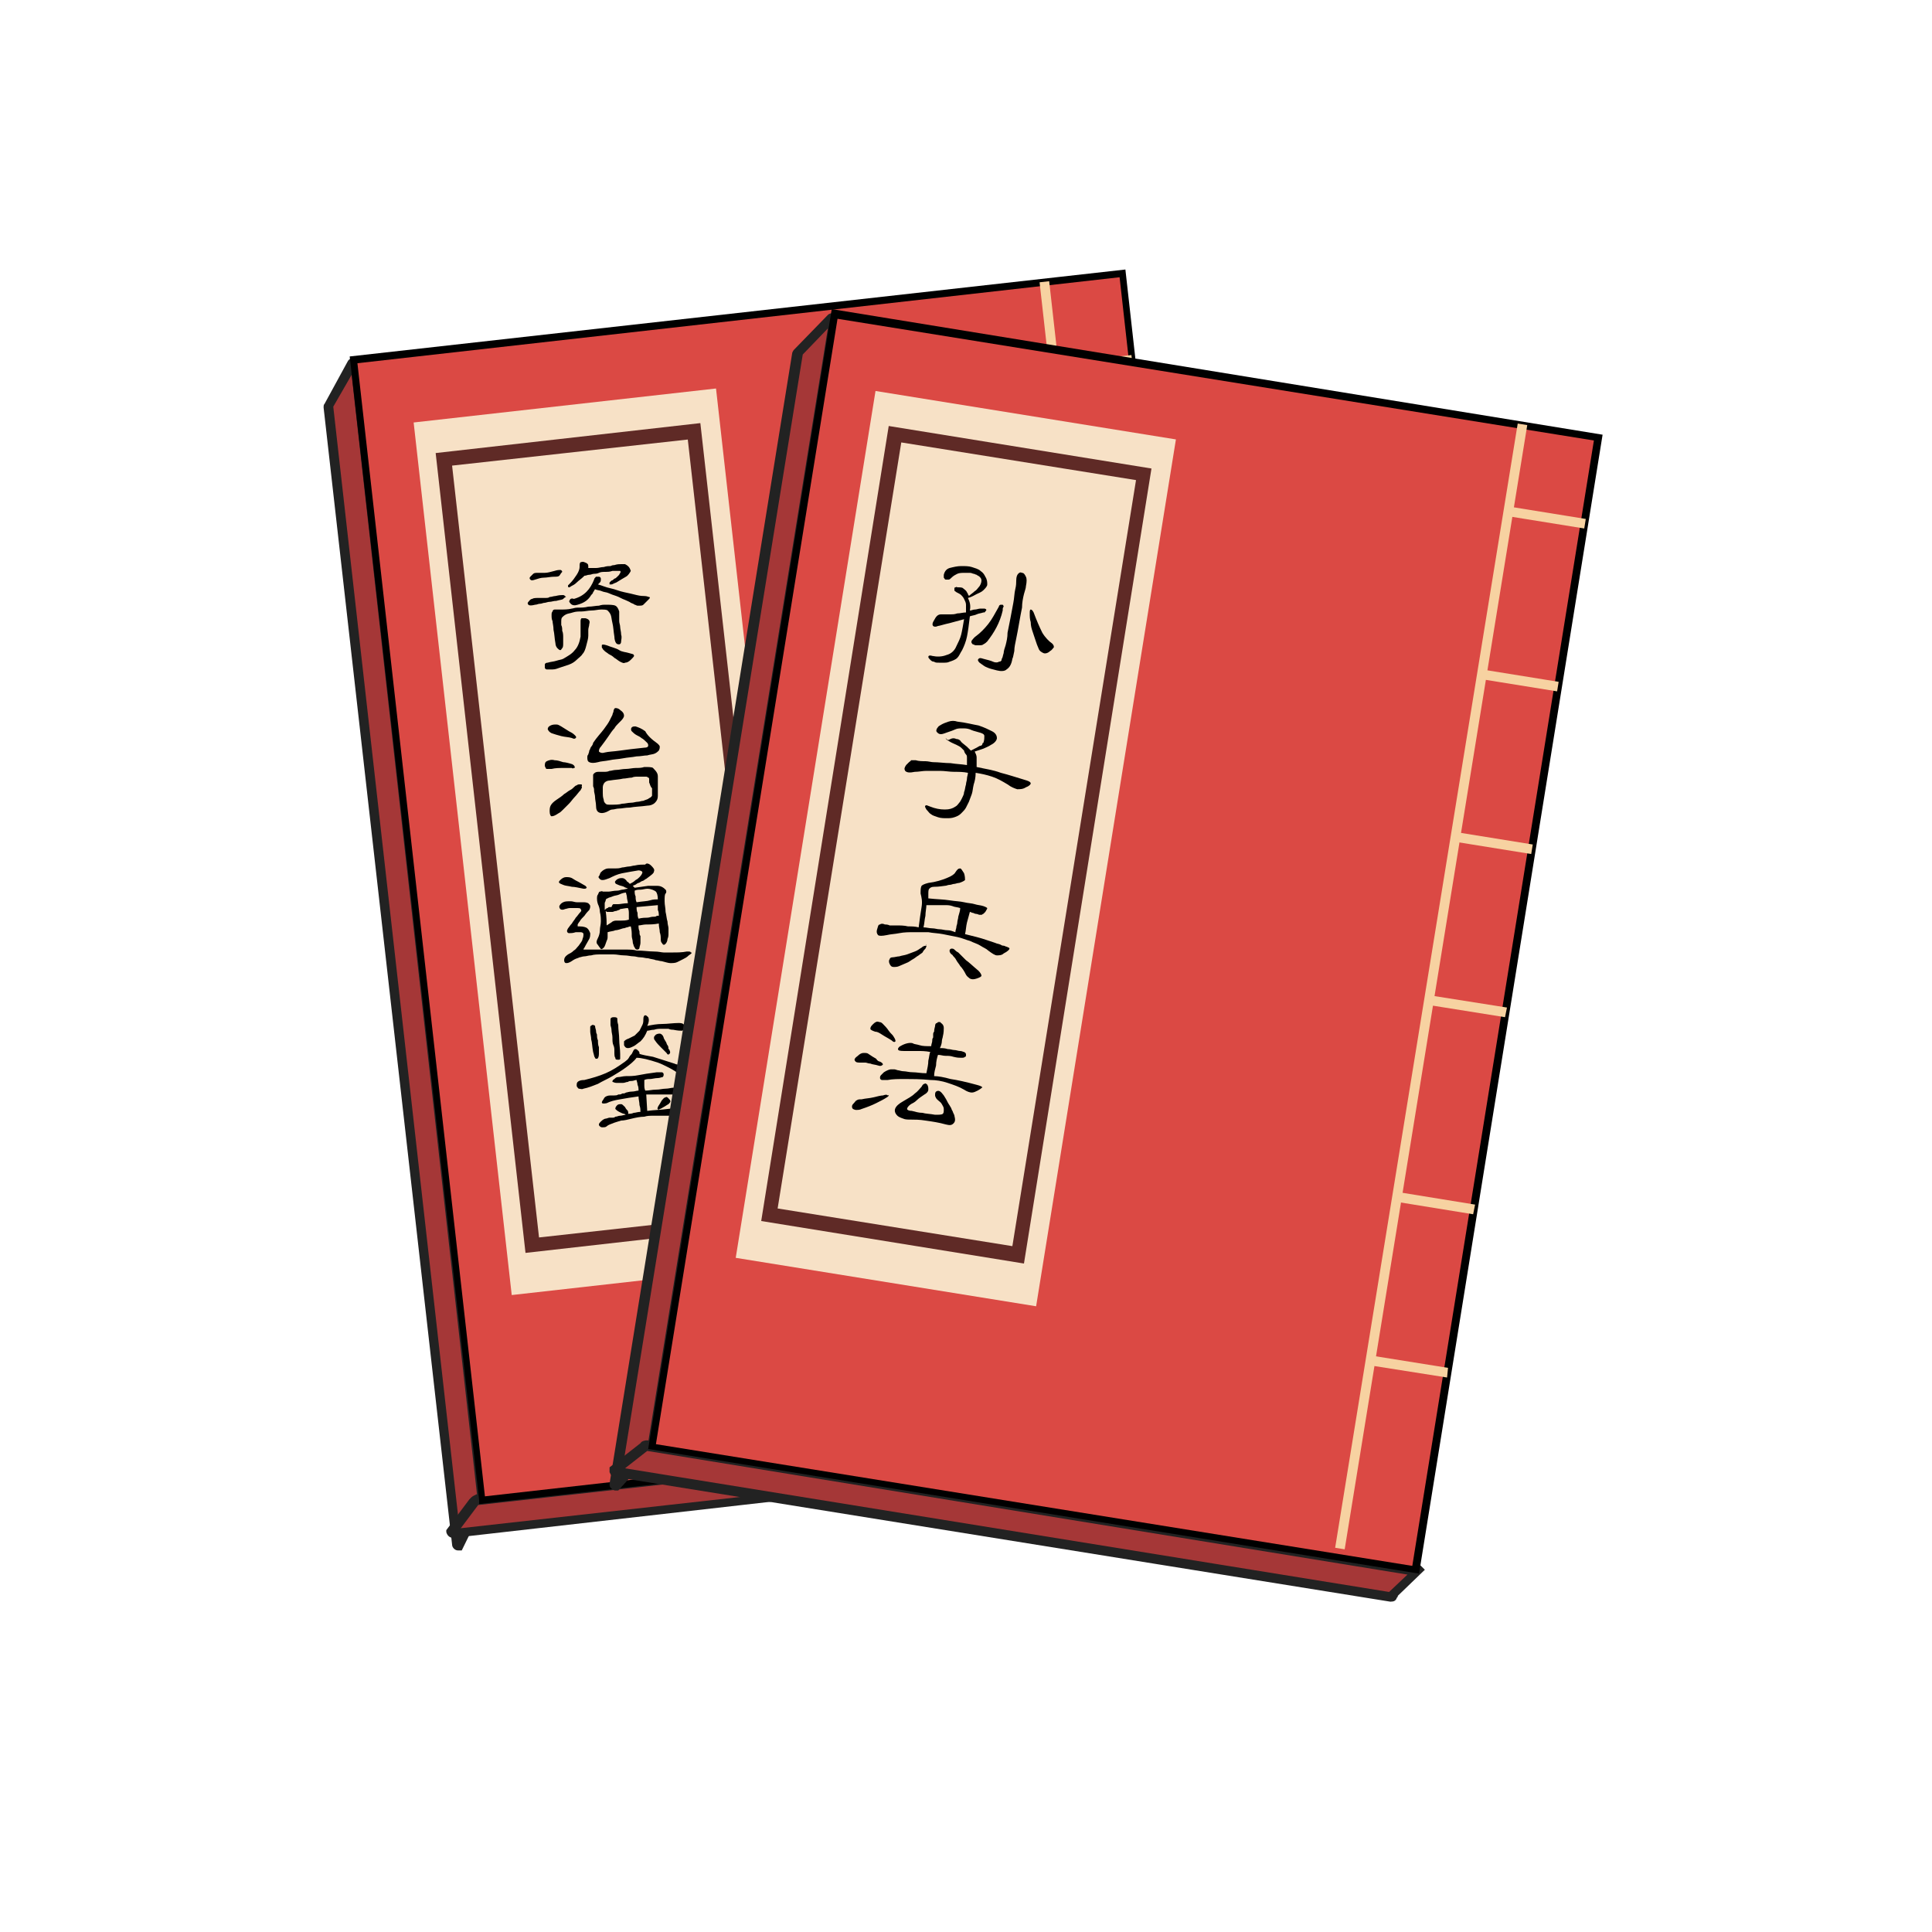 <?xml version="1.0" standalone="no"?><!DOCTYPE svg PUBLIC "-//W3C//DTD SVG 1.1//EN" "http://www.w3.org/Graphics/SVG/1.1/DTD/svg11.dtd"><svg t="1627026235091" class="icon" viewBox="0 0 1024 1024" version="1.1" xmlns="http://www.w3.org/2000/svg" p-id="5454" xmlns:xlink="http://www.w3.org/1999/xlink" width="200" height="200"><defs><style type="text/css">@font-face { font-family: feedback-iconfont; src: url("//at.alicdn.com/t/font_1031158_1uhr8ri0pk5.eot?#iefix") format("embedded-opentype"), url("//at.alicdn.com/t/font_1031158_1uhr8ri0pk5.woff2") format("woff2"), url("//at.alicdn.com/t/font_1031158_1uhr8ri0pk5.woff") format("woff"), url("//at.alicdn.com/t/font_1031158_1uhr8ri0pk5.ttf") format("truetype"), url("//at.alicdn.com/t/font_1031158_1uhr8ri0pk5.svg#iconfont") format("svg"); }
</style></defs>
<!-- <path d="M512 512m-512 0a512 512 0 1 0 1024 0 512 512 0 1 0-1024 0Z" fill="#E07F28" p-id="5455"></path>
<path d="M0 483.328a512 483.328 0 1 0 1024 0 512 483.328 0 1 0-1024 0Z" fill="#F4C43D" p-id="5456"></path> -->
<path d="M254.976 795.136l-12.288 24.576c-0.512 0-0.512-0.512-1.024-1.024L174.08 215.552V215.04l12.288-22.528c0.512-0.512 1.024-0.512 1.024 0.512L255.488 793.6c0 1.024-0.512 1.024-0.512 1.536z" fill="#A53737" p-id="5457"></path><path d="M242.688 821.76c-1.536 0-3.072-1.536-3.072-3.072L171.52 216.064c0-1.024 0-1.536 0.512-2.048l12.288-22.528c0.512-1.024 2.048-2.048 3.072-1.536 1.536 0.512 2.56 1.536 2.56 3.072L258.048 793.6c0 1.024 0 2.048-0.512 2.56l-0.512 0.512-12.288 25.088h-2.048zM176.64 215.552l67.072 595.968 9.216-18.432-66.56-594.432-9.728 16.896z" fill="#222222" p-id="5458"></path><path d="M239.616 812.032l12.288-16.384c0-0.512 0.512-0.512 1.024-1.024l410.624-46.08h0.512l-9.216 15.872c0.512 0.512 0.512 1.024-0.512 1.024L240.64 812.544c-0.512 0-1.024 0-1.024-0.512z" fill="#A53737" p-id="5459"></path><path d="M240.128 815.104c-1.536 0-3.072-1.024-3.584-3.072v-1.024l12.288-16.384 1.024-1.024c0.512-0.512 1.536-1.024 2.56-1.536l410.624-46.08c0.512 0 1.536 0 2.048 0.512l2.56 1.024-10.24 16.896v1.024c-0.512 1.536-1.536 2.56-3.072 2.56l-414.208 47.104c0.512 0 0.512 0 0 0z m13.312-17.408l-9.216 12.288 407.552-45.568 7.168-11.776-405.504 45.056z m-0.512 0z m410.624-46.08z" fill="#222222" p-id="5460"></path><path d="M187.494 190.669l407.532-45.814 67.942 604.426-407.526 45.809z" fill="#DB4944" p-id="5461"></path><path d="M253.952 797.184v-2.048L185.344 188.928l411.136-46.08 68.096 608.256-410.624 46.08zM189.44 192.512l67.584 600.576L660.48 747.52 593.408 146.944 189.44 192.512z" p-id="5462"></path><path d="M550.999 149.622l5.084-0.573 67.43 599.844-5.089 0.573z" fill="#F7D2A1" p-id="5463"></path><path d="M558.459 192.794l41.216-4.613 0.573 5.089-41.216 4.613zM570.706 279.173l38.671-4.332 0.568 5.089-38.671 4.332zM577.879 366.377l41.216-4.613 0.563 5.084-41.211 4.618zM590.182 453.263l38.666-4.332 0.573 5.089-38.671 4.332zM599.921 558.848l41.216-4.618 0.568 5.089-41.216 4.613zM611.717 645.786l38.671-4.326 0.563 5.089-38.666 4.326z" fill="#F7D2A1" p-id="5464"></path><path d="M219.238 223.923l160.266-18.012 51.983 462.474-160.261 18.017z" fill="#F7E1C6" p-id="5465"></path><path d="M278.528 664.064l-47.616-423.936 140.288-15.872 47.616 423.936-140.288 15.872z m-38.912-417.28l46.08 409.088 124.928-13.824-46.08-409.088-124.928 13.824z" fill="#5F2A26" p-id="5466"></path><path d="M298.496 317.44c-0.512 0.512-2.048 0.512-3.584 1.024-1.536 0-2.56 0.512-3.584 0.512-1.024 0-2.048 0.512-2.56 0.512-1.024 0-1.536 0.512-2.56 0.512s-1.536 0.512-2.56 0.512c-2.048 0.512-3.072 0.512-3.584 0-0.512-0.512-0.512-1.024 0-1.536 0.512-0.512 1.024-1.536 2.048-1.536 0.512-0.512 2.048-0.512 3.072-0.512h4.096c0.512 0 1.536 0 2.048-0.512 1.024 0 2.048-0.512 3.072-0.512 2.048-0.512 3.072-0.512 4.096-0.512 0.512 0 1.024 0.512 1.536 1.024-0.512 0-1.024 0.512-1.536 1.024z m-2.048-12.288c-0.512 0.512-1.536 0.512-2.56 0.512-2.048 0-4.096 0.512-5.632 0.512-1.536 0-3.072 0.512-4.608 1.024-1.536 0.512-2.048 0.512-2.56 0-0.512-0.512-0.512-1.024 0-1.536l1.536-1.536c0.512-0.512 1.536-0.512 2.56-0.512h3.584c1.536 0 3.072-0.512 5.12-1.024 1.536-0.512 2.56-0.512 3.072-0.512 0.512 0 1.024 0.512 1.024 1.024-1.024 1.024-1.024 1.536-1.536 2.048z m13.824 22.528h-2.048c-0.512 0.512-0.512 1.024-0.512 2.048V337.408c-0.512 3.072-1.536 5.632-3.072 7.168-1.536 2.048-3.584 3.072-6.144 4.608-1.024 0.512-2.048 0.512-3.584 1.024-1.536 0.512-3.072 0.512-4.608 1.024-1.024 0-1.536 0.512-1.536 1.024v1.536c0 0.512 0.512 1.024 1.024 1.024h3.072c1.536 0 2.56-0.512 4.096-1.024l4.608-1.536c1.536-0.512 3.072-1.536 4.096-2.56 1.024-1.024 2.56-2.048 3.072-3.072 1.024-1.024 1.536-2.56 2.048-4.608 0.512-2.048 1.024-3.584 1.024-5.12v-3.072c0-1.024 0.512-2.048 0.512-3.072 0.512-1.536 0-2.56-2.048-3.072z m15.872-6.656c-1.024-0.512-3.072-0.512-5.632-0.512-0.512 0-1.536 0-3.072 0.512-1.536 0-3.584 0.512-5.632 0.512-2.048 0.512-3.584 0.512-5.632 0.512-1.536 0-2.56 0.512-3.072 0.512-2.048 0.512-4.096 0.512-6.656 0.512h-2.56c-0.512 0-1.024 0.512-1.024 1.024-0.512 0.512-0.512 1.024-0.512 2.048s0 2.048 0.512 3.072c0 1.024 0.512 2.56 0.512 4.608 0.512 2.048 0.512 4.608 1.024 7.168 0 1.024 0.512 2.048 1.024 2.56 0.512 0.512 1.024 1.024 1.536 1.024 0.512 0 0.512-0.512 1.024-1.024s0.512-1.536 0.512-2.56V337.92c0-1.024 0-2.56-0.512-3.584 0-1.024 0-2.048-0.512-3.072v-2.048c0-0.512 0-1.536 0.512-2.048 0.512-0.512 1.024-1.024 2.048-1.536 1.024-0.512 2.048-0.512 3.584-1.024 1.536-0.512 3.072-0.512 4.608-0.512 1.536 0 3.584-0.512 5.12-0.512 2.048 0 3.584-0.512 5.12-0.512 1.536 0 3.072 0 3.584 0.512 0.512 0.512 1.024 1.024 1.536 2.048 0.512 1.024 0.512 2.56 1.024 4.608s0.512 4.096 1.024 7.168c0 1.536 0.512 3.072 1.024 3.584 0.512 0.512 1.024 0.512 1.536 0.512 0.512 0 1.024-0.512 1.024-1.536s0.512-2.048 0-3.584c0-1.536-0.512-3.072-0.512-4.096 0-1.024-0.512-2.048-0.512-3.072v-2.56-2.56c-0.512-1.536-1.024-2.56-2.048-3.072z m5.12-22.016h-2.048c-1.024 0-2.048 0-3.584 0.512-0.512 0-1.024 0-2.048 0.512-1.024 0-2.048 0-3.584 0.512-1.536 0-2.56 0.512-4.096 0.512h-4.096v-0.512-0.512c0-1.024-0.512-1.536-2.048-2.048-1.024-0.512-1.536 0-2.048 0-0.512 0.512-0.512 1.024-0.512 2.56 0 1.024-0.512 2.56-1.536 4.096-1.024 1.536-2.048 3.072-3.584 4.608l-1.024 1.024v0.512c0 0.512 0.512 0.512 0.512 0.512s0.512 0 1.024-0.512c1.024-0.512 2.048-1.024 3.072-2.048 1.024-1.024 2.56-2.048 3.584-3.072l0.512-0.512c1.024 0 1.536-0.512 2.56-0.512s1.536-0.512 2.56-0.512c0.512 0 1.536 0 2.56-0.512s2.048-0.512 3.584-0.512c1.024 0 2.048 0 3.584-0.512h4.096s0.512 0.512 0 1.024c0 0.512-0.512 0.512-0.512 1.024l-1.024 1.024c-0.512 0.512-1.024 1.024-1.536 1.024-0.512 0.512-1.024 1.024-1.536 1.024l-1.024 1.024v1.024h1.024c0.512 0 1.024-0.512 2.56-1.024 2.56-1.536 4.096-2.56 5.12-3.072s2.048-2.048 2.56-3.072c-0.512-1.536-1.024-2.56-3.072-3.584z m12.8 17.408c-0.512 0-1.024-0.512-2.56-0.512-0.512 0-2.048 0-4.096-0.512s-4.096-1.024-6.656-1.536c-2.56-0.512-4.608-1.536-7.168-2.048-2.56-0.512-4.608-1.536-6.656-2.048l0.512-0.512 0.512-0.512c0.512-0.512 0.512-1.024 0.512-2.048 0-0.512-0.512-1.024-1.024-1.024h-1.536c-0.512 0.512-1.024 1.024-1.024 1.536-2.048 5.12-5.12 8.704-10.752 10.24-1.024-0.512-2.048 0-2.048 0.512-0.512 0.512-0.512 1.024 0 1.536 1.024 1.536 2.56 1.536 4.096 1.024 3.584-1.024 5.632-2.56 7.168-5.12 0.512-0.512 1.024-1.024 1.024-1.536 0.512-0.512 0.512-1.024 1.024-1.536 1.024 0.512 2.56 0.512 3.584 1.024 1.024 0.512 2.56 0.512 3.584 1.024 1.024 0.512 2.56 1.024 4.096 1.536 1.536 0.512 3.072 1.536 4.608 2.048 1.024 0.512 2.56 1.024 3.072 1.536 1.024 0.512 1.536 0.512 2.048 1.024 0.512 0 1.024 0.512 1.536 0.512h1.024c0.512 0 1.536 0 2.048-0.512l3.072-3.072c0.512-0.512 0.512-1.024 0-1.024z m-8.192 30.72c0-0.512-1.024-0.512-2.56-1.024s-3.584-0.512-5.12-1.536-4.096-1.536-6.656-2.56c-1.536-0.512-2.56-0.512-2.56 0v1.024c0 0.512 0.512 0.512 0.512 1.024l1.024 1.024c0.512 0.512 1.536 1.024 2.048 1.536 1.024 0.512 2.048 1.024 3.072 2.048 1.024 0.512 2.048 1.536 3.072 2.048 1.024 0.512 2.048 1.024 2.56 0.512 1.024 0 2.048-0.512 3.072-1.536 1.536-1.536 2.048-2.048 1.536-2.56zM303.104 404.992c0.512 0 0.512 0.512 1.024 0.512 0 0.512 0.512 0.512 0.512 1.024s0 0.512-0.512 0.512c0 0-0.512 0.512-1.024 0h-4.608c-2.048 0-4.096 0-6.144 0.512h-2.56c-0.512 0-0.512-0.512-1.024-1.536 0-1.024 0-2.048 1.024-2.56 1.024-0.512 2.56-1.024 4.096-0.512 1.536 0 3.072 0.512 4.608 1.024 1.024 0 3.072 0.512 4.608 1.024z m1.536-15.36c0.512 0.512 1.024 1.024 0.512 1.536-0.512 0.512-1.024 0.512-2.048 0-1.536-0.512-3.584-0.512-5.632-1.024-2.048-0.512-3.584-1.024-5.12-1.536-1.024-0.512-1.536-1.024-2.048-2.048 0-1.024 0.512-1.536 1.536-2.048 1.024-0.512 2.048-0.512 3.072-0.512s1.536 0.512 2.56 1.024c1.536 1.024 2.56 1.536 4.096 2.56 1.024 0.512 2.048 1.024 3.072 2.048z m3.072 29.184c-1.024 1.024-2.048 2.56-3.072 3.584-1.024 1.024-2.048 2.56-3.072 3.584l-3.072 3.072c-1.024 1.024-1.536 1.536-2.56 2.048-1.536 1.024-2.56 1.536-3.584 1.536-0.512 0-1.024-1.024-1.024-2.56 0-1.024 0-2.048 0.512-3.072 0.512-1.024 1.536-2.048 3.072-3.072 1.536-1.024 3.072-2.048 4.096-3.072 1.024-0.512 2.048-1.536 3.072-2.048s1.536-1.024 2.048-1.536c0.512-0.512 1.024-1.024 1.536-1.024 0.512-0.512 1.024-0.512 1.536-0.512h1.024s0.512 0.512 0 1.024c0.512 0.512 0 1.024-0.512 2.048z m40.96-24.576c0.512 0.512 1.024 1.024 1.024 1.536 0 0.512 0 1.024-0.512 2.048-0.512 0.512-1.024 1.024-2.048 1.536-1.024 0.512-2.56 0.512-4.096 1.024-1.536 0-3.584 0.512-5.632 0.512-2.56 0.512-4.608 0.512-7.168 1.024s-5.12 0.512-7.168 1.024c-2.56 0.512-4.608 0.512-6.144 1.024-2.048 0.512-3.584 0.512-4.608 0-1.024-0.512-1.024-1.536-1.024-2.56 0-0.512 0-1.024 0.512-1.536 0-0.512 0.512-1.024 0.512-2.048 0.512-0.512 0.512-1.536 1.024-2.048 0.512-0.512 1.024-1.536 1.024-2.048 2.048-3.072 4.096-5.12 5.632-7.168 1.536-2.048 2.56-3.584 3.072-4.608l1.536-3.072c0-0.512 0.512-1.536 0.512-1.536 0-1.024 0.512-2.048 1.024-2.048s1.536 0 2.56 1.024c1.536 1.024 2.048 2.048 2.048 3.072 0 0.512-0.512 1.536-1.536 2.56l-1.536 1.536c-0.512 0.512-1.536 1.536-2.048 2.56-1.024 1.024-2.048 2.56-3.072 4.096-1.024 1.536-2.56 3.584-4.096 5.632-1.024 1.024-1.024 2.048-1.024 2.56 0.512 0.512 1.536 1.024 3.072 0.512 2.048-0.512 4.608-0.512 8.192-1.024 3.584-0.512 7.68-1.024 12.8-1.536 1.536 0 2.048-0.512 2.048-1.024s0-1.024-0.512-1.536c-1.024-1.024-2.048-2.048-3.072-2.56-0.512-0.512-1.536-1.024-2.56-1.536-1.024-0.512-2.048-1.536-2.56-2.048-0.512-0.512-0.512-1.536 0-2.048 0.512-0.512 1.024-0.512 2.048-0.512 1.536 0.512 3.072 1.024 5.12 2.56 1.024 2.048 3.072 4.096 6.656 6.656z m0 17.408v10.24c0 1.536-0.512 2.56-1.536 3.584-1.024 1.024-2.56 1.536-4.096 1.536-3.584 0.512-6.656 0.512-9.216 1.024-2.56 0-4.096 0.512-5.632 0.512-1.536 0-2.56 0.512-3.584 0.512-1.024 0-1.536 0.512-2.56 1.024-2.048 1.024-3.584 1.024-4.608 0.512-1.024-0.512-1.536-1.536-1.536-3.584 0-1.536-0.512-3.072-0.512-4.608 0-1.024-0.512-2.56-0.512-3.072 0-1.024 0-1.536-0.512-2.56V414.72v-4.096c0.512-1.024 1.536-1.536 2.56-1.536h3.072c1.024 0 2.048 0 3.072-0.512 1.024 0 2.048-0.512 3.584-0.512 1.536 0 3.072-0.512 5.12-0.512 1.536 0 3.584-0.512 5.12-0.512 1.536 0 3.072 0 4.608-0.512 2.048 0 4.096 0 4.608 0.512 2.048 2.048 2.56 3.072 2.56 4.608z m-4.608 3.072v-1.536c0-0.512 0-1.024-0.512-1.024 0 0-0.512-0.512-1.024-0.512H337.92c-1.024 0-2.048 0-3.072 0.512-1.536 0-3.072 0.512-4.608 0.512-2.048 0.512-4.096 0.512-7.168 1.024-1.024 0-2.048 0.512-2.56 1.024-0.512 0.512-1.024 1.536-1.024 2.56v3.072c0 1.024 0 2.048 0.512 3.584 0 1.024 0.512 1.536 1.024 2.048 0.512 0.512 1.024 0.512 2.56 0.512 2.56 0 4.608 0 6.144-0.512 1.536 0 3.072-0.512 4.608-0.512 1.536 0 2.56-0.512 3.584-0.512 1.024 0 2.048-0.512 3.072-0.512 1.024-0.512 1.536-0.512 2.56-1.024 0.512-0.512 1.024-0.512 1.536-1.024 0.512-0.512 0.512-0.512 0.512-1.024v-1.024-2.56c-1.024-1.024-1.024-2.048-1.536-3.072zM365.056 506.368c-1.024 1.024-2.048 1.536-3.072 2.048l-3.072 1.536c-1.024 0.512-2.56 0.512-3.584 0.512-1.024 0-2.56-0.512-4.608-1.024-1.024 0-2.048-0.512-3.072-0.512-1.024-0.512-2.56-0.512-4.096-1.024-1.536 0-2.56-0.512-4.096-0.512-1.536 0-2.56-0.512-3.584-0.512-1.536 0-3.072-0.512-5.12-0.512s-3.584-0.512-5.632-0.512h-6.144c-2.048 0-4.096 0-5.632 0.512-1.536 0-2.56 0.512-3.584 0.512-1.024 0-2.048 0.512-2.56 0.512-1.024 0.512-1.536 0.512-2.56 1.024s-1.536 1.024-2.56 1.536c-1.024 0.512-1.536 0.512-2.048 0.512-0.512 0-1.024-0.512-1.024-1.536 0-1.024 0.512-2.048 2.048-3.072 1.024-0.512 2.048-1.024 3.072-2.048 1.024-0.512 1.536-1.536 2.56-2.56 1.024-1.536 2.048-2.56 2.048-3.584 0.512-1.024 0.512-2.048 0.512-2.56 0-0.512-0.512-1.024-1.536-1.024h-2.56c-1.536 0.512-2.56 0.512-3.584 0.512-0.512 0-1.024-0.512-1.024-1.024s0-0.512 0.512-1.536c0.512-0.512 1.024-1.536 2.048-2.56 0.512-1.024 1.536-2.048 2.048-3.072 1.024-1.024 1.536-2.048 2.56-3.072 0.512-0.512 0.512-1.024 0-1.536 0-0.512-1.024-0.512-2.56-0.512H302.08c-1.024 0-2.048 0.512-2.56 0.512-1.024 0.512-2.048 0.512-2.56 0-0.512-0.512-0.512-1.024-0.512-1.536 0.512-1.024 1.024-1.536 2.048-2.048 1.024-0.512 2.048-0.512 4.096-0.512 1.024 0 2.048 0.512 3.072 0.512h3.072c1.024 0 2.048 0 3.072 0.512 0.512 0.512 1.024 1.024 1.024 1.536 0 0.512 0 1.024-0.512 2.048-0.512 0.512-1.536 1.536-2.56 3.072-1.024 1.024-2.048 2.048-2.56 3.072-0.512 0.512-1.024 1.536-1.024 1.536v1.024h1.024c2.048 0 3.584 0.512 4.096 1.024 1.024 1.024 1.024 1.536 1.536 2.56 0 1.024 0 2.048-0.512 3.072s-1.536 2.56-2.56 4.608c-0.512 0.512-0.512 1.024-0.512 1.024h22.016c2.56 0 4.608 0 6.144 0.512 3.584 0 6.656 0.512 9.216 0.512s4.096 0.512 5.12 0.512h5.12c2.048 0 4.608 0 7.168-0.512 1.536 0 2.048 0 2.048 0.512 1.024 0 0.512 0.512-1.024 1.536z m-54.784-36.864c0.512 0.512 1.024 1.024 0.512 1.024 0 0.512-0.512 0.512-1.536 0.512-2.56-0.512-4.608-1.024-6.144-1.024-2.048-0.512-3.584-0.512-4.608-1.024-1.024-0.512-1.536-0.512-2.048-1.024-0.512-0.512 0-1.024 0.512-1.536 1.024-1.024 2.048-1.536 3.072-1.536 1.024 0 2.048 0 3.072 0.512 1.536 1.024 2.56 1.536 3.584 2.048s2.56 1.536 3.584 2.048z m34.816-10.752c1.024 1.024 2.048 2.048 1.536 3.072 0 1.024-1.536 2.048-3.584 3.584-0.512 0.512-1.024 0.512-1.536 1.024-0.512 0.512-1.536 0.512-2.048 1.024-0.512 0.512-1.536 0.512-2.048 1.024-0.512 0.512-1.024 0.512-2.048 1.024l0.512 0.512 0.512 0.512 7.168-1.024h4.096c1.024 0 2.048 0 3.072 0.512 1.024 0.512 1.536 1.024 2.048 1.536 0.512 0.512 0.512 1.536 0 2.048-0.512 0.512-0.512 2.048-0.512 4.096s0.512 3.584 0.512 5.632c0.512 2.048 0.512 3.584 1.024 5.12 0 1.536 0.512 2.56 0.512 3.584v2.56c0 1.024 0 2.048-0.512 3.072 0 1.024-0.512 2.048-1.024 2.56-0.512 0.512-0.512 0.512-1.024 0.512s-0.512-0.512-1.024-1.024-0.512-1.536-0.512-2.56c0-0.512 0-1.536-0.512-3.072 0-1.536-0.512-2.56-0.512-4.608-2.56 0.512-4.608 0.512-6.656 0.512-1.536 0-3.072 0.512-4.096 0.512 0 1.024 0 2.048 0.512 3.072 0 1.024 0 2.048 0.512 2.56v3.584c0 1.024-0.512 2.048-0.512 2.56 0 0.512-0.512 1.024-1.024 1.024s-1.024 0-1.536-1.024c0-0.512-0.512-0.512-0.512-1.024s-0.512-1.024-0.512-2.048-0.512-2.048-0.512-3.072c0-1.536 0-3.072-0.512-5.12-1.024 0-1.536 0.512-2.048 0.512-0.512 0-1.024 0.512-2.048 0.512-1.536 0.512-3.072 1.024-4.096 1.024-1.024 0.512-2.56 0.512-4.096 1.024v-0.512 2.56c0 1.024 0 1.536-0.512 2.56-0.512 1.536-1.024 3.072-1.536 3.584-1.024 1.024-1.536 1.024-2.048 0-0.512-0.512-1.024-1.536-1.536-2.048-0.512-1.024 0-2.048 0.512-3.072 0.512-1.024 1.024-2.56 1.024-4.096 0-1.536 0.512-3.072 0.512-4.608 0-1.536 0-3.072-0.512-5.12 0-1.536-0.512-3.072-1.024-4.096-0.512-1.536-0.512-2.56-0.512-3.072 0-0.512 0-1.536 0.512-2.048 0.512-1.024 0.512-1.536 1.024-1.536s1.024-0.512 1.536 0h3.072c1.024 0 2.56-0.512 4.608-0.512 1.024 0 2.048-0.512 2.56-0.512 1.024 0 2.048-0.512 3.072-0.512-0.512-0.512-1.536-0.512-2.048-1.024-1.024-0.512-2.048-0.512-3.072-1.024-1.024-0.512-1.536-0.512-1.536-1.024-0.512-0.512 0-1.024 0.512-1.536 0.512-0.512 1.536-1.024 2.56-1.024s1.536 0 2.56 1.024c0.512 0.512 0.512 1.024 1.024 1.024l1.024 1.024c1.024-0.512 2.048-1.024 3.072-2.048 1.024-0.512 1.536-1.024 2.048-1.536 1.024-1.024 1.536-2.048 1.536-2.56 0-0.512-1.024-1.024-2.048-1.024-3.072 0.512-6.144 1.024-8.704 1.536-2.56 0.512-4.608 1.536-6.656 2.56-1.536 0.512-2.56 1.024-3.584 1.024-0.512 0-1.024 0-1.536-0.512-0.512-0.512-1.024-1.024-0.512-1.536s0.512-1.536 1.024-2.048c0.512-0.512 1.024-1.024 2.048-1.536 1.024-0.512 1.536-0.512 2.56-0.512h3.072c1.024 0 2.048 0 3.584-0.512 1.024 0 2.56-0.512 3.584-0.512 1.024 0 2.048-0.512 3.072-0.512 2.048-0.512 4.096-0.512 5.632-0.512 0.512-1.024 2.048-0.512 3.072 0.512z m-19.968 20.48h2.56c1.024 0 3.072-0.512 5.12-0.512 0-1.024-0.512-2.048-0.512-3.072 0-1.024-0.512-2.048-0.512-2.56-1.024 0-2.56 0.512-3.584 1.024-1.024 0.512-2.56 0.512-3.584 1.024-1.024 0.512-2.048 0.512-2.56 1.024-0.512 0-1.024 0.512-1.024 1.024s-0.512 1.024-0.512 1.536v3.584c0.512-0.512 1.024-1.024 1.536-1.024 0.512-0.512 0.512-0.512 1.024-0.512h1.024c0.512-1.536 1.024-1.536 1.024-1.536z m1.536 3.584c-1.024 0-1.536 0.512-2.048 0.512h-2.56c-0.512 0-0.512 0-1.024-0.512 0.512 3.584 0.512 6.144 0.512 7.68 1.536-1.024 2.56-1.536 3.072-2.048 1.024-0.512 1.536-0.512 2.56-0.512h2.048c1.024 0 2.56 0 4.096-0.512v-3.072c0-1.024 0-2.048-0.512-3.072-1.536 0-3.072 0.512-4.096 0.512 0 0.512-1.024 0.512-2.048 1.024zM343.04 471.04c-1.024 0-2.56 0.512-3.584 0.512-1.024 0-2.048 0-3.072 0.512 0 1.024 0 2.048 0.512 3.072 0 1.024 0 2.048 0.512 3.072 3.072-0.512 5.632-0.512 7.168-1.024 1.536-0.512 3.072-0.512 4.096-0.512 0-2.048-0.512-3.584-1.024-4.096s-2.56-1.536-4.608-1.536z m-5.632 9.728c0 1.024 0 2.048 0.512 3.072 0 1.024 0 2.048 0.512 3.072 2.048-0.512 3.584-0.512 4.608-0.512 1.024 0 2.048-0.512 3.072-0.512 1.024 0 1.536 0 2.048-0.512h1.024c0-1.024 0-2.048-0.512-3.072v-2.56l-11.264 1.024zM371.712 569.344c-1.024 1.024-2.048 2.048-4.096 2.56-2.048 0.512-4.096 0-6.144-1.536-2.56-2.048-5.12-3.584-7.168-4.608-2.048-1.024-4.096-2.048-5.632-2.56-4.608-1.536-8.704-2.56-11.264-2.56-1.536 2.048-3.584 3.584-5.632 5.12-2.048 1.536-4.608 3.072-7.168 4.608-2.56 1.536-5.12 2.56-7.68 4.096-2.56 1.024-5.12 2.048-7.68 2.56-1.024 0.512-1.536 0-2.56 0-0.512-0.512-1.024-1.024-1.024-1.536 0-1.024 0-1.536 0.512-2.048 0.512-0.512 1.536-1.024 3.584-1.024 4.096-1.024 7.68-2.048 11.264-3.584 3.584-1.536 6.656-3.584 10.24-6.144 0.512-0.512 1.536-1.024 2.048-2.048 0.512-1.024 1.024-1.536 1.536-2.048l1.024-2.048c0.512-0.512 0.512-0.512 1.024-0.512s1.024 0.512 1.536 1.024c0.512 0.512 0.512 1.024 0.512 1.536 1.536 0.512 4.096 1.024 7.168 1.536 3.072 1.024 6.656 2.048 11.264 3.584 1.024 0.512 2.048 0.512 3.584 1.024 1.536 0.512 2.56 1.024 4.096 1.024 1.024 0.512 2.56 0.512 3.584 1.024 1.024 0.512 2.048 0.512 2.56 0.512 1.024 0 1.024 0.512 1.536 0.512s-0.512 1.024-1.024 1.536z m-55.808-23.04c0 0.512 0 1.024 0.512 2.048 0 1.024 0 2.048 0.512 3.072 0 1.024 0 2.56 0.512 3.584v3.584c0 1.536-0.512 2.56-1.024 2.56s-1.024 0-1.024-0.512c-0.512-0.512-0.512-1.536-1.024-3.072-0.512-2.56-0.512-5.12-1.024-6.656 0-1.536-0.512-3.072-0.512-4.096v-2.56c0-0.512 0.512-0.512 1.024-1.024 0.512 0 1.024 0 1.536 0.512 0 1.024 0.512 2.048 0.512 2.56z m9.728 25.6c0.512-0.512 1.024-1.024 2.048-1.024s2.56-0.512 4.096-0.512c2.048 0 4.096 0 6.656-0.512s5.632-1.024 9.728-1.536h2.56c0.512 0 1.024 0.512 1.024 1.024s0 1.024-0.512 1.536c-0.512 0-1.536 0.512-2.56 0.512-1.536 0-3.072 0.512-4.096 0.512s-2.048 0-3.072 0.512v2.56c0 1.024 0 2.048 0.512 3.072 2.048 0 3.584-0.512 5.632-0.512 2.048 0 3.584-0.512 5.12-0.512 1.536 0 3.072-0.512 4.096-0.512h2.048c0.512 0 1.024 0.512 1.536 1.024 0 0.512 0 1.024-0.512 2.048 0 0-0.512 0-0.512 0.512H342.528l0.512 8.704c3.584-0.512 7.168-0.512 10.752-1.024 3.584-0.512 7.168-0.512 10.752-0.512 1.024 0 1.536 0.512 1.536 1.024s-0.512 1.024-1.024 2.048c-1.024 1.024-1.536 1.536-2.56 1.536h-3.072c-1.024-0.512-2.56-0.512-4.096-0.512h-9.216c-1.536 0-3.072 0-4.608 0.512-2.048 0-4.608 0.512-6.656 1.024s-4.096 1.024-5.632 1.024c-1.536 0.512-3.584 1.024-4.608 1.536-1.536 0.512-2.56 1.024-3.072 1.536-0.512 0.512-1.536 0.512-2.048 0.512-0.512 0-1.024 0-1.536-0.512-0.512-0.512-0.512-0.512-0.512-1.024s0.512-1.024 1.024-1.536c1.024-1.024 2.048-1.536 2.56-1.536 0.512 0 1.536-0.512 2.048-0.512h1.536c0.512 0 1.024 0 1.536-0.512 1.024 0 1.536-0.512 2.56-0.512s2.048-0.512 3.072-0.512c-0.512 0-0.512-0.512-1.024-0.512s-1.536-0.512-2.56-1.024-1.536-1.024-2.048-1.536c0-0.512 0-1.024 1.024-2.048 0.512-0.512 1.536-0.512 2.048-0.512 0.512 0 1.024 0.512 2.048 1.536 0.512 1.024 1.024 1.536 1.536 2.048 0 0.512 0.512 1.024 0 1.536 1.024 0 2.048 0 3.072-0.512 1.024 0 2.048-0.512 3.584-0.512 0-1.024 0-2.048-0.512-3.584 0-1.536-0.512-3.072-0.512-4.608-3.584 0.512-7.168 1.024-9.728 1.536-3.072 0.512-5.12 1.024-7.168 2.048-2.56 0.512-3.072 0-2.048-1.536 0.512-0.512 0.512-1.024 1.024-1.536 0.512-0.512 1.536-1.024 3.072-1.024h2.048c0.512 0 1.536 0 2.048-0.512 1.024 0 1.536 0 2.048-0.512 0.512 0 1.536 0 2.048-0.512 0.512 0 1.536-0.512 3.072-0.512s2.56-0.512 3.584-0.512c0-1.024 0-2.048-0.512-3.072 0-1.024-0.512-2.048-0.512-2.56-1.024 0-1.536 0.512-2.56 0.512-0.512 0-1.536 0-2.048 0.512-1.024 0-1.536 0.512-2.56 0.512h-3.584c-1.024 0-1.536-0.512-2.048-0.512 0-0.512 0-1.024 1.024-1.536z m2.048-28.672c0 2.56 0.512 5.12 0.512 7.68s0.512 5.12 0.512 7.68v2.56c0 0.512-0.512 0.512-1.024 0.512-1.024 0-1.536 0-1.536-1.024-0.512-0.512-0.512-1.536-0.512-3.584 0-1.024 0-2.048-0.512-3.072s-0.512-2.56-0.512-4.096c0-1.536-0.512-2.56-0.512-4.096 0-1.024-0.512-2.048-0.512-2.56v-3.072c0-0.512 0.512-1.024 1.536-1.024 1.024 0 1.536 0 2.048 0.512 0 1.024 0 2.048 0.512 3.584z m35.84 1.536c-0.512 1.024-1.024 1.024-2.048 1.536-1.024 0-2.048 0-4.608-0.512-0.512 0-1.536 0-2.56-0.512h-3.584c-1.536 0-2.56 0-4.096 0.512-1.536 0-2.56 0.512-3.584 0.512-1.024 2.56-2.048 4.096-3.584 5.632-1.536 1.024-2.56 2.048-3.584 2.56-1.024 0.512-2.048 1.024-3.072 1.024-1.024 0-1.536-0.512-2.048-1.536v-2.048c0.512-0.512 1.024-1.024 2.56-1.536l3.072-1.536 2.56-2.56 1.536-3.072c0.512-1.024 0.512-2.048 0.512-3.072 0-1.536 0.512-2.048 1.024-2.048s1.024 0.512 1.536 1.024c0.512 1.024 0.512 2.56-0.512 4.608 2.56-0.512 5.12-1.024 8.192-1.024 2.56 0 5.632-0.512 8.704-0.512 1.536 0 2.56 0.512 2.56 1.024 1.536 0.512 1.536 1.024 1.024 1.536z m-8.704 11.776c0.512 1.024 0.512 1.536 0 2.048-0.512 0.512-1.024 0.512-1.536-0.512l-3.072-3.072c-1.024-1.024-2.048-2.048-3.072-3.584-0.512-0.512-0.512-1.024-0.512-1.536 0-0.512 0.512-1.024 1.024-1.536 1.024-0.512 1.536-0.512 2.048-0.512 0.512 0 1.536 0.512 2.048 2.048 0 0.512 0.512 1.024 1.024 2.048 0.512 0.512 0.512 1.536 1.024 2.048 0.512 0.512 0.512 1.536 0.512 2.048 0.512 0 0.512 0.512 0.512 0.512z m-0.512 25.6c0.512 0.512 1.024 1.024 1.024 1.536 0 0.512-0.512 1.024-1.024 1.536-1.024 0.512-1.536 1.024-2.56 1.536-1.024 0.512-1.536 1.024-2.048 1.024-0.512 0.512-1.024 0.512-1.024 0-0.512 0 0-0.512 0-1.024 0.512-1.024 1.024-1.536 1.536-2.56 0.512-1.024 1.024-1.536 1.536-2.048 0.512-0.512 1.024-0.512 1.024-0.512 0.512-0.512 1.024 0 1.536 0.512z" p-id="5467"></path><path d="M345.088 766.464l-18.432 20.48c-0.512 0-0.512-0.512-0.512-1.024l96.768-599.04s0-0.512 0.512-0.512l17.92-18.432c0.512-0.512 1.024 0 1.024 1.024L345.6 765.952c0 0.512 0 1.024-0.512 0.512z" fill="#A53737" p-id="5468"></path><path d="M327.68 790.016h-1.536c-1.024 0-2.048-1.024-2.56-1.536-0.512-0.512-0.512-1.536-0.512-2.048L419.84 187.392c0-0.512 0.512-1.536 1.024-2.048l17.92-18.432c1.024-1.024 2.56-1.024 3.584-0.512 1.536 0.512 2.048 2.048 1.536 3.584L348.16 766.464c0 1.024-0.512 2.048-1.536 2.56l-0.512 0.512-18.432 20.48zM425.472 187.904L329.728 779.776l13.824-15.36L438.784 174.08l-13.312 13.824z" fill="#222222" p-id="5469"></path><path d="M325.632 779.264l15.872-12.288c0-0.512 0.512-0.512 1.024-0.512l408.064 65.536s0.512 0 0.512 0.512l-13.312 12.8c0.512 0.512 0 1.024-1.024 1.024l-410.624-66.048c0-0.512-0.512-0.512-0.512-1.024z" fill="#A53737" p-id="5470"></path><path d="M737.28 848.896h-0.512l-410.624-66.048c-1.024 0-2.048-0.512-2.56-1.536l-0.512-1.024v-2.56l16.384-12.8c0.512-1.024 2.048-1.536 3.584-1.536l408.064 65.536c0.512 0 1.536 0.512 2.048 1.024l2.048 2.048-14.336 13.824c0 0.512 0 0.512-0.512 1.024-0.512 1.536-1.536 2.048-3.072 2.048zM331.264 778.24l404.992 65.536 9.728-9.216L343.04 769.024l-11.776 9.216z" fill="#222222" p-id="5471"></path><path d="M442.716 166.333l404.859 65.29-96.835 600.468-404.859-65.29z" fill="#DB4944" p-id="5472"></path><path d="M752.128 834.048L343.552 768l97.28-604.16 408.576 66.56-97.28 603.648z m-404.48-68.608l400.896 64.512L844.8 233.472 443.904 168.96 347.648 765.44z" p-id="5473"></path><path d="M707.656 820.347l96.768-595.86 5.053 0.819-96.768 595.866z" fill="#F7D2A1" p-id="5474"></path><path d="M798.74 273.505l0.819-5.059 40.94 6.605-0.819 5.053zM786.888 360.243l0.819-5.053 38.41 6.195-0.819 5.053zM770.637 446.054l0.819-5.059 40.934 6.605-0.814 5.053zM797.696 539.136l-38.4-6.144 0.512-5.12 38.912 6.144zM780.8 643.584l-40.96-6.656 1.024-5.12 40.96 6.656zM766.976 730.112l-38.912-6.144 1.024-5.12 38.4 6.144z" fill="#F7D2A1" p-id="5475"></path><path d="M464.041 207.227l159.217 25.672-74.092 459.453-159.217-25.677z" fill="#F7E1C6" p-id="5476"></path><path d="M542.72 669.696l-139.264-22.528L471.04 225.792l139.264 22.528-67.584 421.376z m-130.56-29.184l124.416 19.968 65.536-406.016-124.416-19.968-65.536 406.016z" fill="#5F2A26" p-id="5477"></path><path d="M521.216 324.608c-1.536 0.512-2.56 0.512-3.584 1.024-1.024 0.512-2.048 0.512-3.584 1.024-0.512 4.608-1.024 8.192-1.536 10.752-0.512 2.56-1.536 5.12-2.56 7.168-1.024 1.536-1.536 3.072-2.56 4.096-1.024 1.024-2.56 1.536-4.096 2.048-1.024 0.512-2.048 0.512-2.56 0.512h-3.072c-1.024 0-2.048 0-2.56-0.512-1.024 0-1.536-0.512-2.048-1.024-0.512-0.512-1.024-1.024-1.024-1.536 0-0.512 0.512-1.024 2.048-0.512 2.56 0.512 5.12 0.512 7.68-0.512 2.048-0.512 4.096-2.048 5.12-4.608 1.024-2.048 2.048-4.096 2.56-6.144 0.512-2.048 1.024-5.12 1.536-8.192-4.096 1.024-7.168 2.048-9.728 2.56-2.048 0.512-3.584 1.024-4.096 1.024-1.024 0.512-2.048 0.512-2.56 0s-0.512-1.536 0.512-3.072c1.024-2.048 2.048-3.072 3.584-3.072h5.12c1.024 0 2.048 0 3.584-0.512 1.536 0 3.072-0.512 4.608-0.512v-4.096c0-1.024-0.512-2.048-1.024-3.072-0.512-1.024-1.024-1.536-1.536-2.048-0.512-0.512-1.536-1.024-2.56-1.536-0.512-0.512-1.024-0.512-1.024-1.024v-1.024c0-0.512 0.512-0.512 0.512-0.512 0.512 0 0.512-0.512 1.024 0 1.536 0 2.56 0 3.072 0.512 0.512 0.512 1.536 1.024 2.048 2.048 0 0.512 0.512 0.512 0.512 1.024s0.512 0.512 0.512 1.024c1.024-1.024 2.048-1.536 3.072-2.56 1.024-0.512 1.536-1.536 2.048-2.048 1.024-1.024 1.536-2.56 1.536-3.584 0-1.024-0.512-1.536-1.024-2.048-0.512-0.512-1.024-0.512-1.536-1.024-0.512 0-1.024-0.512-1.536-0.512-0.512 0-1.024-0.512-2.048-0.512h-2.56c-1.536 0-3.072 0-4.096 0.512s-2.048 1.024-3.072 2.048c-0.512 0.512-1.024 1.024-1.536 1.024h-1.536c-0.512 0-0.512-0.512-1.024-1.024v-1.536c0.512-2.048 1.536-3.072 3.072-3.584 2.048-0.512 4.096-1.024 6.144-1.024 2.048 0 4.096 0 5.632 0.512 1.536 0.512 3.584 1.024 4.608 2.048 1.536 1.024 2.048 2.048 2.56 3.072 1.024 1.536 1.024 3.072 1.024 4.096s-1.024 2.048-2.048 3.072c-1.024 1.024-2.56 1.536-3.584 2.048-1.024 0.512-2.56 1.536-4.608 2.048 1.024 2.048 1.536 4.096 1.024 6.656 1.024 0 1.536-0.512 2.56-0.512s2.048-0.512 3.072-0.512h2.048c0.512 0 1.024 0.512 1.024 0.512 0 0.512 0 0.512-0.512 1.024s0 0.512-1.024 0.512z m10.24-1.024c-1.536 6.656-4.608 11.776-8.192 16.384-0.512 0.512-1.024 1.024-2.048 1.536-0.512 0.512-1.536 0.512-2.048 0.512h-2.048c-0.512 0-1.024-0.512-1.536-0.512-0.512-0.512-1.024-1.024-0.512-2.048 0.512-0.512 1.024-1.536 2.56-2.56 2.048-1.536 4.096-3.584 6.144-6.144 2.048-2.56 3.584-5.632 5.632-9.216 0-0.512 0.512-1.024 1.024-1.024h1.024s0.512 0.512 0.512 1.024c-0.512 0.512-0.512 1.024-0.512 2.048z m12.288-12.8c0 1.024-0.512 2.048-1.024 4.096s-1.024 4.608-1.024 7.168c-0.512 2.56-1.024 5.12-1.536 8.192-0.512 3.072-1.024 5.632-1.536 8.192-0.512 2.56-1.024 4.608-1.024 6.656-0.512 2.048-0.512 3.072-1.024 4.096-0.512 3.072-1.536 4.608-3.072 5.632-1.024 1.024-3.072 1.024-5.12 0.512s-4.096-1.024-5.12-1.536c-1.536-0.512-2.56-1.536-4.096-2.56-1.024-1.024-1.024-1.536-0.512-2.048 0.512-0.512 1.024-0.512 2.56 0 2.048 0.512 4.096 1.024 5.12 1.536s2.56 0.512 3.072 0c1.024 0 1.536-0.512 1.536-1.536 0.512-0.512 0.512-1.536 1.024-3.072 0-1.024 0.512-2.56 1.024-4.096 0.512-2.048 1.024-4.096 1.024-6.656l1.536-7.68c0.512-2.56 1.024-5.632 1.536-8.192 0.512-2.56 0.512-5.12 1.024-7.168 0.512-2.048 0.512-3.584 0.512-4.608 0-2.048 0.512-3.072 1.024-3.584s1.024-1.024 2.048-0.512c1.024 0 1.536 1.024 2.048 2.048 0.512 1.024 0.512 2.56 0 5.12z m12.8 34.304c-1.024 1.024-2.56 1.536-3.584 1.024s-2.048-1.024-2.56-2.56c-0.512-1.024-1.024-2.56-1.536-4.096l-1.536-4.608c-0.512-1.536-1.024-3.072-1.024-5.12-0.512-1.536-0.512-3.072-0.512-4.608 0-1.024 0-2.048 0.512-2.048s1.024 0.512 1.536 1.536c1.536 4.096 3.072 7.68 4.608 10.752 1.536 2.56 3.584 4.608 5.12 5.632 0.512 0.512 1.024 1.024 1.024 2.048-0.512 0.512-1.024 1.536-2.048 2.048zM503.808 391.68c1.024-0.512 2.048-0.512 3.072 0 1.024 0 2.048 0.512 2.56 1.536 1.024 1.024 2.56 2.048 3.072 2.56l2.048 2.048 3.072-1.536c1.024-0.512 1.536-1.024 2.048-1.024s1.024-0.512 1.024-1.024 0.512-0.512 0.512-0.512c0.512-1.536 0.512-2.56 0.512-3.584 0-1.024-1.024-1.536-3.072-2.048-2.048-0.512-3.584-1.024-4.608-1.536-1.536-0.512-2.56-0.512-4.096-0.512-1.024 0-2.56 0-3.584 0.512-1.024 0.512-2.56 1.024-4.096 1.536-1.536 0.512-2.56 1.024-3.584 1.024-1.024 0-1.536-0.512-2.048-1.024-0.512-0.512-0.512-1.024 0-2.048 0.512-0.512 0.512-1.024 1.536-1.536 1.536-1.024 3.072-1.536 4.608-2.048 1.536-0.512 3.072-0.512 4.608 0 4.608 0.512 8.192 1.536 11.264 2.048 3.072 1.024 5.12 2.048 7.168 3.072s2.56 2.56 2.56 3.584c0 1.024-1.024 2.56-3.072 3.584-1.536 1.024-3.072 1.536-4.096 2.048l-4.608 1.536c0.512 1.024 1.024 2.048 1.024 3.072v5.12c4.608 1.024 8.704 1.536 12.8 3.072 4.096 1.024 8.704 2.56 13.824 4.096 1.536 0.512 2.048 1.024 2.048 1.536s-1.024 1.536-2.56 2.048c-1.536 1.024-3.072 1.024-4.608 1.024-1.536-0.512-3.072-1.024-5.12-2.56-2.56-1.536-5.12-3.072-8.192-4.096-3.072-1.024-5.632-1.536-8.704-2.048 0 2.56-0.512 4.608-1.024 6.144-0.512 2.048-0.512 3.584-1.024 5.12-0.512 1.536-1.024 2.56-1.536 4.096l-1.536 3.072c-0.512 1.024-1.536 2.048-2.56 3.072-1.024 1.024-2.048 1.536-3.584 2.048s-2.56 0.512-4.096 0.512c-1.536 0-3.072 0-4.608-0.512-1.536-0.512-3.072-1.024-3.584-1.536-1.024-0.512-1.536-1.536-2.56-2.56-0.512-1.024-1.024-1.536-0.512-2.048 0.512-0.512 1.024 0 2.56 0.512 2.56 1.024 5.12 1.536 7.68 1.536s4.096-0.512 5.632-1.536c1.024-0.512 1.536-1.536 2.048-2.048 0.512-0.512 1.024-1.536 1.536-2.56 0.512-1.024 1.024-2.048 1.024-3.072 0.512-1.024 0.512-2.56 1.024-4.096 0-1.024 0.512-2.048 0.512-3.072 0-1.024 0.512-2.048 0.512-3.072-2.56-0.512-4.608-0.512-7.168-0.512-2.56 0-5.12-0.512-7.68-0.512h-7.168c-2.048 0-4.096 0.512-6.144 0.512-2.56 0.512-4.096 0.512-5.12-0.512-0.512-1.024-0.512-1.536 0.512-3.072l1.536-1.536c0.512-0.512 1.024-0.512 1.024-1.024h2.56c1.536 0.512 3.584 0.512 5.12 0.512 1.536 0 3.072 0.512 4.096 0.512 3.072 0 6.144 0.512 9.216 0.512 3.072 0.512 5.632 0.512 8.704 1.024v-3.584c0-1.024 0-1.536-0.512-2.048-0.512-0.512-1.024-1.536-1.024-2.048l-1.536-1.536c-0.512-0.512-1.536-1.024-2.56-1.536-1.024-0.512-2.56-1.024-4.096-2.048-1.024-0.512-1.536-1.024-1.536-1.536 1.024 1.536 1.536 1.024 2.56 0.512zM495.104 470.016c-1.536 0-2.048 0.512-2.56 1.024-0.512 0.512-0.512 1.536-0.512 3.072v2.048c4.608 0.512 8.192 0.512 11.264 1.024 3.072 0.512 5.632 0.512 7.68 1.024 2.048 0.512 4.096 0.512 5.632 1.024 1.536 0.512 3.072 0.512 4.608 1.024 1.536 0.512 2.048 1.024 2.048 1.024 0 0.512-0.512 1.024-1.024 2.048l-1.024 1.024c-0.512 0-0.512 0.512-1.024 0.512h-1.024c-0.512 0-1.024-0.512-2.048-0.512-0.512 0-1.024-0.512-1.536-0.512-0.512 0-1.024-0.512-1.536-0.512-0.512 2.048-1.024 3.584-1.536 5.632-0.512 2.048-0.512 4.096-1.024 6.144l6.144 1.536c2.048 0.512 3.584 1.024 5.12 1.536l4.608 1.536c1.024 0.512 2.048 0.512 3.072 1.024 0.512 0.512 1.536 0.512 1.536 0.512 0.512 0 1.024 0.512 1.536 0.512 1.024 0.512 1.536 0.512 1.536 1.024s-1.024 1.536-3.072 2.56c-1.024 1.024-2.56 1.024-3.584 1.024s-2.56-1.024-4.608-2.56c-1.024-1.024-2.56-1.536-4.096-2.56-1.536-1.024-3.584-1.536-5.632-2.56-2.048-0.512-4.096-1.536-6.656-2.048l-7.68-1.536c-2.56-0.512-5.12-0.512-7.68-1.024h-7.68c-2.56 0-5.12 0-7.68 0.512s-4.608 0.512-6.656 1.024c-2.56 0.512-4.096 0.512-4.608 0-0.512-0.512-1.024-1.536-0.512-3.072s0.512-2.56 1.536-2.56c0.512-0.512 1.536-0.512 2.56 0 0.512 0 1.536 0 2.56 0.512h3.072c2.56 0 4.608 0 6.656 0.512 2.048 0 3.584 0 5.632 0.512 0.512-4.096 1.024-7.68 1.536-10.752s0-5.12-0.512-7.168c0-2.048 0-3.072 0.512-4.096 0.512-0.512 1.536-1.024 3.584-1.536 4.096-0.512 7.168-1.536 9.728-2.56s4.096-2.048 4.608-3.072c1.024-1.536 1.536-2.048 2.56-2.048 0.512 0 1.024 1.024 2.048 2.56 0.512 1.536 0.512 3.072 0.512 3.584-0.512 0.512-1.536 1.024-3.072 1.536-1.024 0-2.048 0.512-2.56 0.512-1.024 0-1.536 0.512-2.56 0.512s-1.536 0.512-2.56 0.512c-3.584 0.512-4.608 0.512-5.632 0.512z m-4.096 31.232c0 0.512 0 0.512-0.512 1.536-0.512 0.512-1.024 1.024-1.536 2.048-0.512 0.512-1.536 1.024-2.048 1.536-1.024 0.512-2.048 1.536-3.072 2.048-1.024 0.512-2.048 1.536-3.584 2.048-1.024 0.512-2.56 1.024-3.584 1.536-1.024 0.512-2.048 0.512-3.072 0.512-1.024 0-1.536-0.512-2.048-1.536-0.512-1.024-0.512-2.048 0-2.56 0-0.512 0.512-1.024 1.536-1.024 1.024 0 2.56-0.512 3.584-0.512 1.536-0.512 2.56-0.512 4.096-1.024 1.536-0.512 2.56-1.024 4.096-1.536 1.536-0.512 2.56-1.536 3.584-2.048 1.024-1.024 2.048-1.024 2.56-1.024-0.512-1.024 0-1.024 0 0z m17.92-19.968c-1.536-0.512-3.072-0.512-4.096-1.024-1.536-0.512-2.56-0.512-4.096-0.512h-9.728c0 1.536-0.512 3.584-0.512 5.632-0.512 2.048-0.512 4.096-1.024 6.144 1.536 0 3.072 0.512 4.608 0.512s2.56 0.512 4.096 0.512c1.024 0 2.56 0.512 4.096 0.512 1.536 0 2.56 0.512 4.096 1.024 0-1.024 0.512-2.048 0.512-2.56 0-1.024 0.512-1.536 0.512-2.56s0.512-2.048 0.512-3.072c0.512-2.048 1.024-3.072 1.024-4.608z m9.728 33.28c1.024 1.024 1.536 2.048 1.536 2.56 0 0.512-1.024 1.024-2.56 1.536-1.536 0.512-2.56 0.512-3.584 0-0.512-0.512-1.536-1.024-2.048-2.048-1.024-2.048-2.048-3.584-3.072-4.608-0.512-1.024-1.536-2.048-2.048-3.072-0.512-1.024-1.024-1.536-1.536-2.048-0.512-0.512-0.512-1.024-1.024-1.024-1.024-1.024-1.024-1.536-1.024-2.048 0-0.512 0.512-1.024 1.024-1.024s1.024 0 1.536 0.512c0.512 0.512 1.024 1.024 2.048 1.536l4.096 4.096c1.536 1.024 3.584 3.072 6.656 5.632zM470.016 581.632c-1.536 1.024-3.584 2.048-5.632 3.072-2.048 1.024-4.608 2.048-7.68 3.072-1.024 0.512-2.048 0.512-3.072 0.512-0.512 0-1.536-0.512-1.536-0.512-0.512-0.512-0.512-1.024-0.512-1.024 0-0.512 0-1.024 0.512-1.536 1.024-1.024 1.536-2.048 2.048-2.048 0.512-0.512 1.536-0.512 2.56-0.512 2.048-0.512 4.096-0.512 6.144-1.024 2.048-0.512 4.096-1.024 5.12-1.024 1.536-0.512 2.048-0.512 2.56 0 1.024-0.512 0.512 0.512-0.512 1.024z m-3.584-18.944c1.024 0.512 1.536 1.024 1.536 1.536-0.512 0.512-1.024 1.024-2.56 0.512s-3.072-0.512-4.096-1.024c-1.024 0-2.048-0.512-2.56-0.512h-2.56c-1.536 0-2.56 0-3.072-1.024-0.512-0.512 0-1.536 1.536-2.56 1.024-1.024 2.048-1.536 3.072-1.536 1.024 0 2.048 0 2.56 0.512 1.536 1.024 3.072 2.048 4.096 2.56 0.512 1.024 1.536 1.536 2.048 1.536z m7.168-13.312c1.024 1.536 1.024 2.048 1.024 2.56-0.512 0.512-1.024 0.512-2.048-0.512-1.536-1.024-3.584-2.048-5.12-3.072-1.536-1.024-2.56-1.536-3.584-1.536-1.536-0.512-2.56-1.024-2.56-1.536 0-1.024 0.512-1.536 1.536-2.56 1.024-1.024 2.048-1.536 3.072-1.024 1.024 0 1.536 0.512 2.048 1.024 1.024 1.024 2.048 2.048 3.072 3.584s2.048 2.048 2.56 3.072z m44.544 28.672c-1.024 0.512-2.048 1.024-3.072 1.024-1.024 0-2.56-0.512-4.096-1.536-2.56-1.536-5.632-2.56-8.704-3.584-3.072-1.024-6.144-1.536-9.216-1.536-5.12-0.512-9.728-0.512-13.312-0.512-3.584 0-6.656 0-9.216 0.512h-3.072c-0.512 0-1.024-0.512-1.024-1.024s0-1.024 0.512-1.536l1.536-1.536c1.536-1.024 3.072-1.536 3.584-1.536h2.048c0.512 0 1.536 0.512 2.048 0.512 0.512 0 1.536 0.512 3.072 0.512 1.024 0 2.56 0.512 4.608 0.512s4.096 0.512 7.168 0.512c0.512-2.56 1.024-4.608 1.024-6.656 0.512-2.048 0.512-3.584 1.024-4.608-2.56-0.512-4.608-0.512-6.656-0.512h-5.632c-2.56 0-4.096 0-4.608-0.512-0.512-0.512 0-1.536 1.024-2.048 2.56-1.536 5.12-2.048 6.656-1.536 0.512 0.512 2.048 0.512 3.584 1.024 1.536 0.512 3.584 0.512 6.144 0.512 0-1.024 0.512-2.048 0.512-2.56 0-0.512 0-1.536 0.512-2.048v-1.536c0-0.512 0-1.024 0.512-1.536 0-1.536 0.512-2.56 0.512-3.072 0-1.024 0.512-1.536 1.024-1.536 0.512-0.512 0.512-0.512 1.024-0.512s1.024 0 1.024 0.512c1.024 0.512 1.536 1.536 1.536 2.56s0 2.56-0.512 4.608c0 0.512-0.512 1.536-0.512 2.56s-0.512 2.56-1.024 3.584c1.536 0 2.56 0 4.096 0.512 1.536 0 2.56 0.512 3.584 0.512 1.024 0 2.048 0.512 3.072 0.512 1.024 0 1.536 0.512 2.048 0.512 1.024 0.512 1.024 1.024 1.024 1.536 0 0.512 0 1.024-0.512 1.024-0.512 0.512-1.024 0.512-2.048 0.512s-2.048 0-4.096-0.512c-1.536-0.512-2.56-0.512-4.096-0.512-1.536 0-2.56-0.512-4.096-0.512-0.512 1.536-1.024 3.584-1.024 5.632-0.512 2.048-1.024 3.584-1.024 5.632 2.048 0 5.12 0.512 8.704 1.536 3.584 0.512 8.192 1.536 13.824 3.072 2.048 0.512 3.072 1.024 3.072 1.536 0-0.512-0.512 0.512-2.56 1.536z m-12.288 13.312c0.512 2.048 0.512 3.072-0.512 4.096-1.024 1.024-2.048 1.024-4.096 0.512-3.584-1.024-7.168-1.536-10.752-2.048-3.072-0.512-5.632-0.512-7.68-0.512-1.536 0-3.072 0-4.096-0.512-1.536-0.512-2.56-1.024-3.072-1.536-2.56-2.56-1.536-5.12 3.072-7.68 2.56-1.536 4.608-2.56 6.144-4.096 1.536-1.024 2.56-2.56 3.584-3.584 0.512-1.024 1.024-1.536 1.536-1.536 0.512-0.512 1.024 0 1.536 0.512 0.512 1.024 0.512 1.536 0.512 2.56s-1.024 2.048-2.048 2.56c-1.536 1.024-3.072 2.048-4.096 3.072-1.024 1.024-2.048 1.536-3.072 2.048-1.536 1.024-2.048 2.048-2.048 2.56 0 0.512 1.024 1.024 2.56 1.024 2.048 0.512 3.584 1.024 5.632 1.024 1.536 0.512 4.096 0.512 6.656 1.024 2.048 0 3.584 0 4.096-0.512 0.512-0.512 0.512-1.024 0.512-2.56 0-1.024-0.512-1.536-1.024-2.56s-1.536-1.536-2.56-2.56c-0.512-0.512-1.024-1.536-1.024-2.048 0-1.024 0-1.536 0.512-2.048 1.536-1.024 2.56 0 4.096 2.048 1.024 1.536 1.536 2.56 2.048 3.584 0.512 1.024 1.024 1.536 1.536 2.56 0.512 0.512 0.512 1.536 1.024 2.048 0.512 1.536 1.024 2.048 1.024 2.56z" p-id="5478"></path></svg>